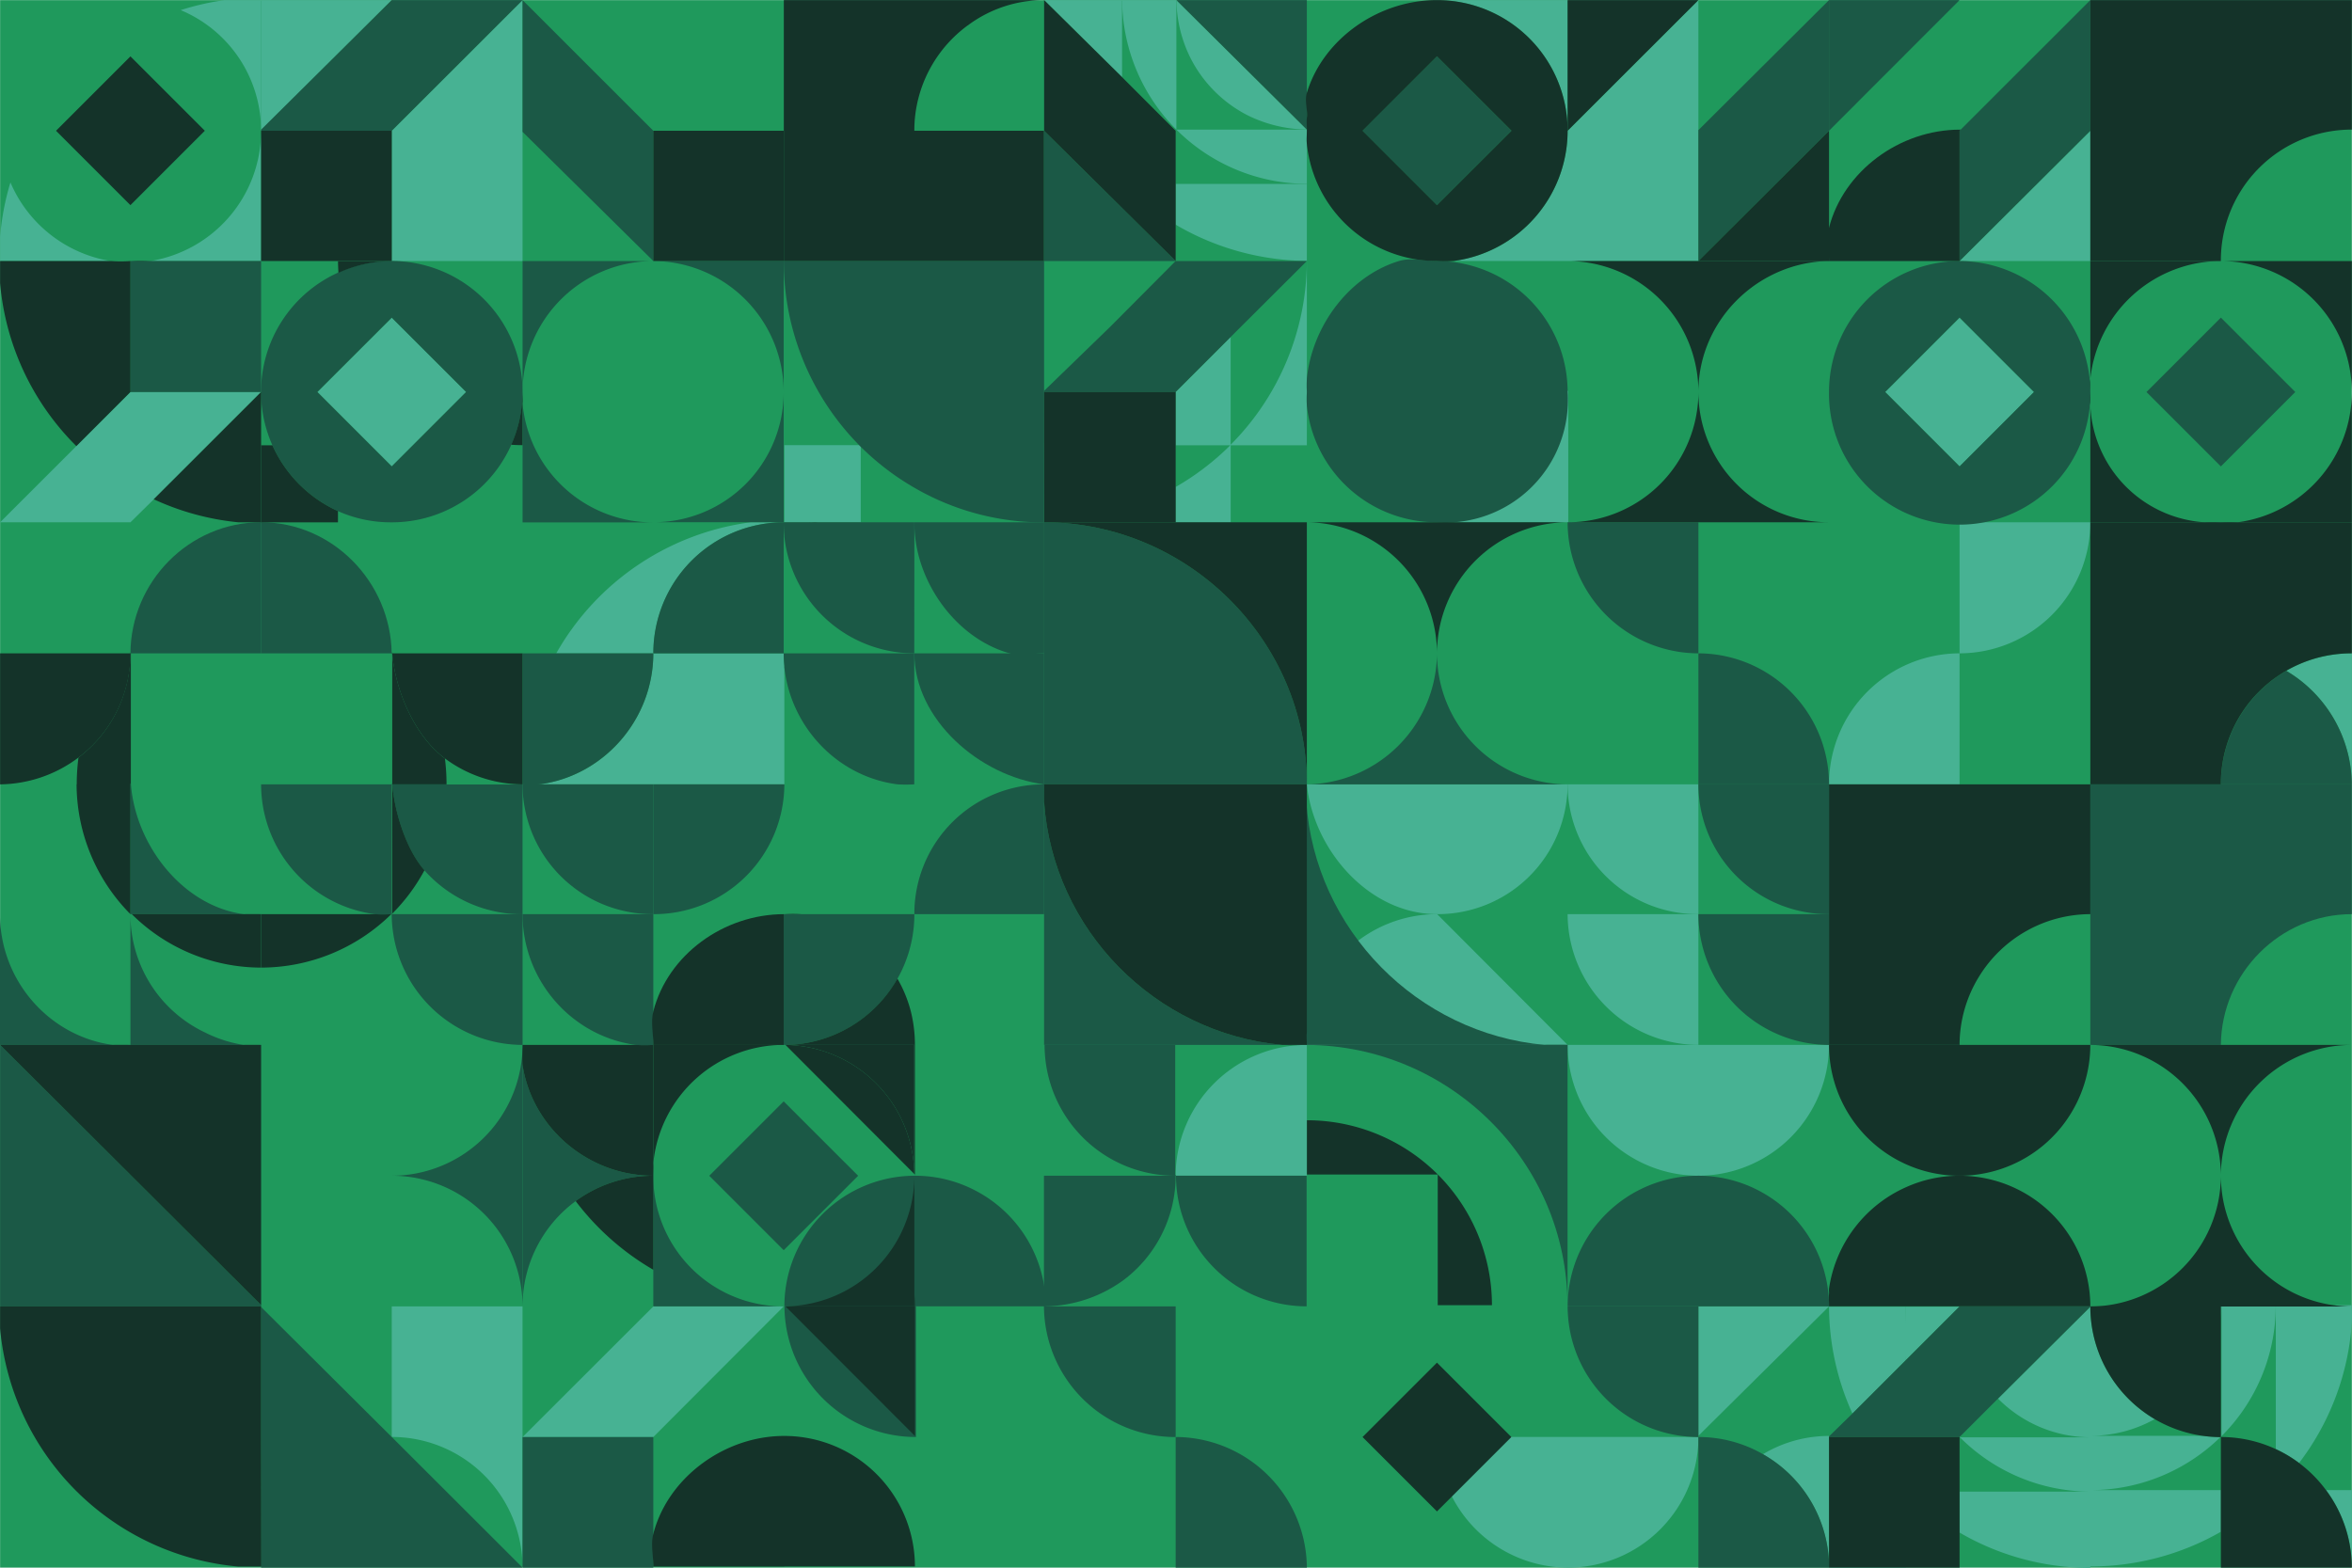 <svg id="BACKGROUND" xmlns="http://www.w3.org/2000/svg" viewBox="0 0 750.08 500.15"><defs><style>.cls-1,.cls-6,.cls-7,.cls-8{fill:none;}.cls-2{fill:#47b293;}.cls-3{fill:#1f995c;}.cls-4{fill:#1b5946;}.cls-5{fill:#143329;}.cls-6{stroke:#47b293;}.cls-6,.cls-7,.cls-8{stroke-linecap:round;stroke-linejoin:round;stroke-width:0;}.cls-7{stroke:#143329;}.cls-8{stroke:#1b5946;}</style></defs><path class="cls-1" d="M309.2,0h0c0,.12,0-.12,0,0Z" transform="translate(0.03 0.03)"/><path class="cls-1" d="M291.88,0h0c0,.12,0-.12,0,0Z" transform="translate(0.03 0.03)"/><path class="cls-1" d="M357.92,0c0-.12,0,.12,0,0h0Z" transform="translate(0.03 0.03)"/><path class="cls-1" d="M375.24,0c0-.12,0,.12,0,0h0Z" transform="translate(0.03 0.03)"/><path class="cls-2" d="M291.88,0h17.31c0-.12,0,.12,0,0Z" transform="translate(0.03 0.03)"/><path class="cls-2" d="M291.87,0h0c0-.12,0,.12,0,0h0Z" transform="translate(0.03 0.03)"/><rect class="cls-3" x="0.03" y="0.03" width="750" height="500.01"/><path class="cls-2" d="M744.37,416.3a43.51,43.51,0,0,0,5.63.38H725.75V462.2a41.12,41.12,0,0,1,7.42,4.43A83,83,0,0,0,750,421.84c.12-1.84,0-3.68,0-5.54h-5.63Z" transform="translate(0.03 0.03)"/><path class="cls-2" d="M741.77,475.28A41.57,41.57,0,0,1,750,499.63h0V475.28h-8.23Z" transform="translate(0.03 0.03)"/><path class="cls-2" d="M583.27,416.78a83.12,83.12,0,0,0,7.46,34.07l17.06-17.07v-17Z" transform="translate(0.03 0.03)"/><rect class="cls-2" x="583.3" y="500.04" width="24.52" height="0.11"/><polygon class="cls-2" points="499.93 416.71 500.14 416.71 500.14 416.71 499.93 416.71 499.93 416.71"/><path class="cls-2" d="M392.43,83.23h0C392.44,83.35,392.43,83.1,392.43,83.23Z" transform="translate(0.03 0.03)"/><path class="cls-2" d="M392.44,107.45,374.9,125h0V142h17.42a83.13,83.13,0,0,1-17.42,13.3v11.31h17.55V142h24.29V129.35a41.88,41.88,0,0,1,0-4.34,41.88,41.88,0,0,1,0-4.34V83.23h0a83.3,83.3,0,0,1-24.3,58.6Z" transform="translate(0.03 0.03)"/><path class="cls-2" d="M375.11,83.23h0C375.12,83.35,375.11,83.1,375.11,83.23Z" transform="translate(0.03 0.03)"/><path class="cls-2" d="M250.12,166.56h24.35V142.4c-.15-.14-.29-.29-.43-.44H250.12Z" transform="translate(0.03 0.03)"/><path class="cls-2" d="M374.9,58.63v13a83.76,83.76,0,0,0,41.84,11.56h0V58.63H374.9Z" transform="translate(0.03 0.03)"/><path class="cls-2" d="M332.94,0h0l24.87,24.58V0" transform="translate(0.03 0.03)"/><path class="cls-2" d="M357.82,0a59.11,59.11,0,0,0,58.92,58.62c.07,0-.08,0,0,0V45.88c-.14-1.39,0-2.79,0-4.21v-.36h0v0H375.13V0h0" transform="translate(0.03 0.03)"/><path class="cls-2" d="M379.78,18.77a41.76,41.76,0,0,0,17.89,17.89,43.72,43.72,0,0,0,19.07,4.63L375.14,0h0A42.57,42.57,0,0,0,379.78,18.77Z" transform="translate(0.03 0.03)"/><path class="cls-2" d="M607.79,433.78l17-17h-17C607.79,422,606.53,429,607.79,433.78Z" transform="translate(0.03 0.03)"/><path class="cls-2" d="M708.23,488.57V475.28H666.6a59.18,59.18,0,0,0,41.52-16.94,42.5,42.5,0,0,1-5.45-.38H666.6a42.16,42.16,0,0,0,20.57-5.34,41.63,41.63,0,0,1-20.57-35.84h0l-29.44,29.3a41.6,41.6,0,0,0,29.44,12.36H625.11v-.31l-.2.2a58.9,58.9,0,0,0,41.69,17.43H624.9v13.06a82.71,82.71,0,0,0,32.88,10.8,80.21,80.21,0,0,0,8.82.49v-.48A83.56,83.56,0,0,0,708.23,488.57Z" transform="translate(0.03 0.03)"/><path class="cls-2" d="M708.23,458v.27a58.77,58.77,0,0,0,17.51-41.55H708.43V458Z" transform="translate(0.03 0.03)"/><path class="cls-2" d="M708.42,416.68h-.19v3.66C708.35,419.13,708.41,417.91,708.42,416.68Z" transform="translate(0.03 0.03)"/><path class="cls-2" d="M583.27,458a41,41,0,0,0-21.11,5.84,41.68,41.68,0,0,1,21.11,35.83h0V458Z" transform="translate(0.03 0.03)"/><polygon class="cls-2" points="541.64 457.99 583.3 416.71 541.64 416.71 541.64 457.99"/><path class="cls-2" d="M249.9,208.37H208.32c0,21.16-15.87,39.12-36.31,41.79H250.1V212.38c-.13-1.33-.2-2.65-.2-4Z" transform="translate(0.03 0.03)"/><path class="cls-2" d="M249.77,166.56H239.44a83.83,83.83,0,0,0-62.08,41.81h31A41.72,41.72,0,0,1,249.77,166.56Z" transform="translate(0.03 0.03)"/><rect class="cls-2" x="250.03" y="166.5" height="0.2"/><path class="cls-2" d="M3.3,58.16A82.71,82.71,0,0,0,0,75.5H0v7.72H35.14A42.17,42.17,0,0,1,3.3,58.16Z" transform="translate(0.03 0.03)"/><path class="cls-2" d="M83.24,41.87A42.09,42.09,0,0,1,48,83.23H83.24Z" transform="translate(0.03 0.03)"/><path class="cls-2" d="M71.67,0A83,83,0,0,0,57.59,3.2,41.7,41.7,0,0,1,83.24,41.48V0h0" transform="translate(0.03 0.03)"/><path class="cls-2" d="M499.9,41.32V0h41.71L499.9,41.67V42a41.91,41.91,0,0,1-36.35,41.22h78.06V0H458.44A41.66,41.66,0,0,1,499.9,41.32Z" transform="translate(0.03 0.03)"/><path class="cls-2" d="M750,166.56v41.81a41.78,41.78,0,0,0-20.93,5.56A42.59,42.59,0,0,1,750,250.16h0v-83.6Z" transform="translate(0.03 0.03)"/><path class="cls-2" d="M625.1,250.16c0,.12,0-.12,0,0" transform="translate(0.03 0.03)"/><polygon class="cls-2" points="124.93 83.26 166.65 83.26 166.65 42.06 166.65 41.71 166.65 0.03 124.93 41.71 124.93 83.26"/><polygon class="cls-2" points="124.93 0.03 166.65 0.03 166.65 0.03 166.65 0.03 166.65 0.03 83.27 0.03 83.27 0.03 83.27 41.71 124.93 0.03"/><path class="cls-2" d="M499.9,125a41.91,41.91,0,0,1-36.27,41.55h36.48V124.64h-.22C499.89,124.77,499.9,124.89,499.9,125Z" transform="translate(0.03 0.03)"/><polygon class="cls-2" points="49.06 159.25 83.27 125.05 83.27 125.04 41.6 125.04 24.35 142.29 0.03 166.6 0.03 166.6 41.6 166.6 49.06 159.25"/><path class="cls-2" d="M166.62,416.67H124.9v41.65h0a41.71,41.71,0,0,1,41.71,41.47V416.68Z" transform="translate(0.03 0.03)"/><rect class="cls-2" x="108.12" y="108.23" width="33.56" height="33.56" transform="translate(-51.78 124.96) rotate(-45)"/><path class="cls-2" d="M374.9,375h41.84V333.27h0a41.87,41.87,0,0,0-41.84,41.49Z" transform="translate(0.03 0.03)"/><polyline class="cls-2" points="499.93 333.3 499.93 333.3 499.93 333.3 499.93 333.3 499.93 333.3"/><polyline class="cls-2" points="499.93 291.6 499.93 291.6 499.93 291.6"/><path class="cls-2" d="M499.9,250.16H416.74c0,1.44-.15-1.4,0,0,2.13,21,19.87,41.36,41.42,41.4h.14A41.43,41.43,0,0,0,499.9,250.16Z" transform="translate(0.03 0.03)"/><path class="cls-2" d="M458.3,291.56h-.14a41.79,41.79,0,0,0-41.42,37.52c-.13,1.28,0,2.88,0,4.19H499.9" transform="translate(0.03 0.03)"/><path class="cls-2" d="M541.61,333.27h0V291.56H499.9A41.85,41.85,0,0,0,541.61,333.27Z" transform="translate(0.03 0.03)"/><path class="cls-2" d="M541.61,291.56v-41.4H499.9A41.48,41.48,0,0,0,541.61,291.56Z" transform="translate(0.03 0.03)"/><path class="cls-2" d="M583.27,333.27H499.9A41.82,41.82,0,0,0,541.61,375s0,0,0,0,0,0,0,0A41.78,41.78,0,0,0,583.27,333.27Z" transform="translate(0.03 0.03)"/><path class="cls-2" d="M541.61,458.31H458.4A41.72,41.72,0,0,0,500,500h.13A41.62,41.62,0,0,0,541.61,458.31Z" transform="translate(0.03 0.03)"/><path class="cls-2" d="M583.27,250.16H624.9V208.37A41.74,41.74,0,0,0,583.27,250.16Z" transform="translate(0.03 0.03)"/><path class="cls-2" d="M624.9,208.37a41.82,41.82,0,0,0,41.7-41.81H624.9Z" transform="translate(0.03 0.03)"/><polygon class="cls-2" points="666.63 41.71 624.93 83.26 666.63 83.26 666.63 83.26 666.63 83.26 666.63 83.26 666.63 83.26 666.63 41.71"/><rect class="cls-2" x="608.12" y="108.23" width="33.56" height="33.56" transform="translate(94.67 478.52) rotate(-45)"/><polygon class="cls-2" points="208.35 416.71 208.35 416.72 166.65 458.38 208.35 458.38 208.35 458.37 249.92 416.72 249.93 416.71 249.93 416.71 208.35 416.71"/><path class="cls-4" d="M124.9,250.16c0-.07,0,.07,0,0H83.24a41.77,41.77,0,0,0,36.21,41.4,40.9,40.9,0,0,0,5.31,0h.14Z" transform="translate(0.03 0.03)"/><path class="cls-4" d="M42,291.56H83.24a42.36,42.36,0,0,1-5.52,0c-19.32-2.55-34.45-21.79-36-41.4-.09-1.1-.14,1.12-.14,0v41.4H42Z" transform="translate(0.03 0.03)"/><path class="cls-4" d="M41.57,319.45v13.82H83.24a47.72,47.72,0,0,1-5.61,0,42,42,0,0,1-12.35-4,41.57,41.57,0,0,1-23.71-37.71v27.89Z" transform="translate(0.03 0.03)"/><path class="cls-4" d="M41.27,333.27a42.76,42.76,0,0,1-5.31,0c-20.36-2.74-36-20.6-36-41.71v41.71H41.27Z" transform="translate(0.03 0.03)"/><polygon class="cls-4" points="83.27 500.04 83.27 500.04 124.93 500.04 124.93 500.04 83.27 500.04 83.27 500.04"/><polygon class="cls-4" points="124.93 41.71 166.65 0.03 124.93 0.03 83.27 41.36 83.27 41.71 124.93 41.71"/><path class="cls-4" d="M166.62,124.64v0a41.79,41.79,0,0,1,41.7-41.41h-41.7Z" transform="translate(0.03 0.03)"/><path class="cls-4" d="M208.32,83.23A41.81,41.81,0,0,1,249.9,125V83.23Z" transform="translate(0.03 0.03)"/><path class="cls-4" d="M249.9,166.56h0V125a41.5,41.5,0,0,1-41.58,41.55H249.9Z" transform="translate(0.03 0.03)"/><path class="cls-4" d="M166.62,142v24.6h41.7a41.75,41.75,0,0,1-41.7-37.88c-.11-1.21,0-2.44,0-3.67Z" transform="translate(0.03 0.03)"/><path class="cls-4" d="M208.32,208.37H249.9V166.56h-.13A41.72,41.72,0,0,0,208.32,208.37Z" transform="translate(0.03 0.03)"/><path class="cls-4" d="M208.32,208.37h-41.7v41.79h0a42.14,42.14,0,0,0,5.39,0C192.45,247.49,208.32,229.53,208.32,208.37Z" transform="translate(0.03 0.03)"/><polygon class="cls-4" points="166.65 42.06 208.35 83.26 208.35 41.71 166.65 0.03 166.65 0.03 166.65 41.71 166.65 42.06"/><path class="cls-4" d="M291.57,291.56h41.37v-41.4h0A41.25,41.25,0,0,0,291.57,291.56Z" transform="translate(0.03 0.03)"/><path class="cls-4" d="M250.13,291.56h-.23v41.71h.54a41.6,41.6,0,0,0,41.13-41.71H250.13Z" transform="translate(0.03 0.03)"/><path class="cls-4" d="M208.32,250.16h0v41.4a41.55,41.55,0,0,0,41.79-41.4Z" transform="translate(0.03 0.03)"/><polygon class="cls-4" points="291.6 208.4 291.6 208.4 291.6 208.4 291.6 208.4"/><path class="cls-4" d="M291.57,177V166.56H249.9c0,1.36.07,2.82.2,4.15l0,.34a41.71,41.71,0,0,0,41.31,37.32h.13Z" transform="translate(0.03 0.03)"/><path class="cls-4" d="M250.13,208.37h-.23c0,1.36.07,2.68.2,4l0,.34c2,19.17,17,35,36.05,37.44a42.14,42.14,0,0,0,5.39,0h0V208.37H250.13Z" transform="translate(0.03 0.03)"/><path class="cls-4" d="M293.11,177.88c3.9,14,14.89,26.57,28.85,30.49,3.52,1,7.15,0,11,0h0V166.56H291.57A42.26,42.26,0,0,0,293.11,177.88Z" transform="translate(0.03 0.03)"/><path class="cls-4" d="M332.94,208.37H291.57c0,21.18,20.91,39.14,41.37,41.79,1.77.23-1.82,0,0,0h0Z" transform="translate(0.03 0.03)"/><polygon class="cls-4" points="666.63 416.71 666.63 416.71 666.63 416.71 624.93 416.71 624.82 416.82 609.77 431.87 607.82 433.82 590.76 450.88 583.3 458.17 583.3 458.37 624.93 458.37 624.95 458.36 625.14 458.16 637.19 446.12 666.63 416.82 666.63 416.71 666.63 416.71"/><rect class="cls-4" x="441.46" y="24.88" width="33.56" height="33.56" transform="translate(104.78 336.26) rotate(-45)"/><path class="cls-4" d="M499.89,416.67h0c0-.12,0-.24,0-.36Z" transform="translate(0.03 0.03)"/><path class="cls-4" d="M375.43,458.35h-.53V500h41.84v-.39a42,42,0,0,0-41.31-41.27Z" transform="translate(0.03 0.03)"/><path class="cls-4" d="M374.9,416.68h-42a41.92,41.92,0,0,0,42,41.67V416.68Z" transform="translate(0.03 0.03)"/><path class="cls-4" d="M292.09,416.68H250.14a41.91,41.91,0,0,0,41.95,41.66V416.68Z" transform="translate(0.03 0.03)"/><polygon class="cls-4" points="354.08 104.21 332.98 124.67 332.98 124.67 332.98 124.81 332.98 125.03 332.98 125.03 354.08 125.03 374.87 125.03 374.93 125.03 392.47 107.49 416.77 83.26 392.47 83.26 392.46 83.26 375.15 83.26 375.14 83.26 374.93 83.26 374.92 83.26 354.08 104.21"/><path class="cls-4" d="M374.9,375h-42v41.67h0c.13,0-.12,0,0,0a43.5,43.5,0,0,0,25.41-8.41A41.62,41.62,0,0,0,374.9,375Z" transform="translate(0.03 0.03)"/><path class="cls-4" d="M332.94,125v-.36h0V83.23h-83A83.31,83.31,0,0,0,274,142c.14.15.28.3.43.44a83.76,83.76,0,0,0,17.08,13.07,81.82,81.82,0,0,0,41.39,11.09Z" transform="translate(0.03 0.03)"/><polygon class="cls-4" points="416.77 0.03 375.17 0.03 375.16 0.03 374.93 0.03 375.16 0.03 375.17 0.03 416.77 41.33 416.77 41.34 416.77 41.71 416.77 41.34 416.77 41.34 416.77 0.03"/><polygon class="cls-4" points="354.08 83.26 374.92 83.26 374.93 83.26 332.98 41.71 332.98 83.26 332.98 83.26 354.08 83.26"/><path class="cls-4" d="M416.74,129.35a41.62,41.62,0,0,0,41.49,37.21A39.06,39.06,0,0,0,499.9,125c0-.12,0-.24,0-.36a41.75,41.75,0,0,0-41.66-41.42h0c-4.21,0-8.26-1.16-12.09,0-15.78,4.78-27.66,20.56-29.4,37.44a41.88,41.88,0,0,0,0,4.34A41.88,41.88,0,0,0,416.74,129.35Z" transform="translate(0.03 0.03)"/><path class="cls-4" d="M541.61,208.37v41.79h41.66A41.77,41.77,0,0,0,541.61,208.37Z" transform="translate(0.03 0.03)"/><path class="cls-4" d="M541.61,166.56H499.9a41.83,41.83,0,0,0,41.71,41.81V166.56Z" transform="translate(0.03 0.03)"/><path class="cls-4" d="M562.16,463.79a41.31,41.31,0,0,0-20.55-5.45l0,41.28V500h41.7v-.39A41.68,41.68,0,0,0,562.16,463.79Z" transform="translate(0.03 0.03)"/><path class="cls-4" d="M500.11,416.68h-.21c0,1.05.05,2.08.13,3.11a41.69,41.69,0,0,0,41.58,38.55V416.68Z" transform="translate(0.03 0.03)"/><path class="cls-4" d="M375.19,375H375c0,1,.06,2.08.13,3.11a41.67,41.67,0,0,0,41.54,38.55V375Z" transform="translate(0.03 0.03)"/><path class="cls-4" d="M333.3,333.31h-.21c0,1.05.05,2.08.13,3.11A41.65,41.65,0,0,0,374.76,375V333.31Z" transform="translate(0.03 0.03)"/><polygon class="cls-4" points="499.93 416.71 499.93 416.71 499.93 416.71 499.93 416.71"/><path class="cls-4" d="M583.27,333.27h0V291.56H541.61A41.81,41.81,0,0,0,583.27,333.27Z" transform="translate(0.03 0.03)"/><path class="cls-4" d="M583.27,291.56v-41.4H541.61A41.44,41.44,0,0,0,583.27,291.56Z" transform="translate(0.03 0.03)"/><path class="cls-4" d="M208.32,333.27h0V291.56h-41.7c0,21.16,15.72,39,36.15,41.71a46.71,46.71,0,0,0,5.55,0Z" transform="translate(0.03 0.03)"/><path class="cls-4" d="M208.32,291.56v-41.4h-41.7A41.47,41.47,0,0,0,208.32,291.56Z" transform="translate(0.03 0.03)"/><path class="cls-4" d="M166.62,333.27h0V291.56H124.89A41.87,41.87,0,0,0,166.62,333.27Z" transform="translate(0.03 0.03)"/><path class="cls-4" d="M125.06,250.16h-.17c0,.07,0-.07,0,0,0,1.15.06-1.13.16,0,.79,9.15,4.54,20.93,10.28,27.43a41.61,41.61,0,0,0,31.28,14v-41.4H125.06Z" transform="translate(0.03 0.03)"/><path class="cls-4" d="M562.17,380.46A41.59,41.59,0,0,0,541.61,375s0,0,0,0,0,0,0,0a41.74,41.74,0,0,0-41.7,41.29c0,.12,0,.25,0,.37h83.37v-.17A41.68,41.68,0,0,0,562.17,380.46Z" transform="translate(0.03 0.03)"/><path class="cls-4" d="M312.38,380.46A41.48,41.48,0,0,0,291.84,375h-.14a41.64,41.64,0,0,0-41.58,41.29c0,.12,0,.25,0,.37h83.37v-.17A41.7,41.7,0,0,0,312.38,380.46Z" transform="translate(0.03 0.03)"/><polygon class="cls-4" points="583.3 41.71 583.3 0.03 541.64 41.51 541.64 41.71 541.64 83.26 541.64 83.26 583.3 41.71"/><polygon class="cls-4" points="583.3 41.71 599.31 25.66 624.93 0.03 583.3 0.03 583.3 41.71"/><path class="cls-4" d="M708.23,250.16H750a42.59,42.59,0,0,0-20.93-36.23A41.89,41.89,0,0,0,708.23,250.16Z" transform="translate(0.03 0.03)"/><path class="cls-4" d="M666.6,250.16v83.11h41.63c0-.13,0,.12,0,0,.2-22.84,18.87-41.7,41.76-41.71h0v-41.4H666.6Z" transform="translate(0.03 0.03)"/><rect class="cls-4" x="691.45" y="108.23" width="33.56" height="33.56" transform="translate(119.07 537.44) rotate(-45)"/><polygon class="cls-4" points="226.2 375.04 230.65 379.5 249.93 398.78 250.12 398.59 269.34 379.37 273.67 375.04 250.13 351.51 249.93 351.31 226.2 375.04"/><path class="cls-4" d="M83.24,208.37V166.56c-22.92,0-41.53,18.92-41.67,41.81H83.24Z" transform="translate(0.03 0.03)"/><polygon class="cls-4" points="83.27 83.26 41.6 83.26 41.6 125.04 83.27 125.04 83.27 83.26 83.27 83.26"/><path class="cls-4" d="M124.88,208.37c-.32-22.73-18.83-41.81-41.64-41.81v41.81H124.9c0-.12,0,.11,0,0S124.89,208.45,124.88,208.37Z" transform="translate(0.03 0.03)"/><path class="cls-4" d="M166.62,416.66h0V333.27A41.77,41.77,0,0,1,125,375,41.7,41.7,0,0,1,166.62,416.66Z" transform="translate(0.03 0.03)"/><polygon class="cls-4" points="166.65 416.7 166.65 416.71 166.65 416.7 166.65 416.7"/><path class="cls-4" d="M107.75,163a41.37,41.37,0,0,0,16.85,3.58h.6A41.66,41.66,0,0,0,166.62,125v-.37a41.81,41.81,0,0,0-41.54-41.41h-.18A41.77,41.77,0,0,0,86.84,142,41.84,41.84,0,0,0,107.75,163Zm17.15-61.71L148.63,125,124.9,148.74,101.17,125Z" transform="translate(0.03 0.03)"/><path class="cls-4" d="M183.55,383.1A41.93,41.93,0,0,1,208.32,375c-20.83,0-38.65-15.35-41.7-35.33a42.86,42.86,0,0,1,0-6.41h0v83.4h0A41.57,41.57,0,0,1,183.55,383.1Z" transform="translate(0.03 0.03)"/><path class="cls-4" d="M458.24,208.37a42.09,42.09,0,0,1-41.5,41.79h82.7A41.83,41.83,0,0,1,458.24,208.37Z" transform="translate(0.03 0.03)"/><path class="cls-4" d="M332.94,255.73c-.12-1.89,0-3.64,0-5.57v83.11h83.8c-2.53,0-5.33.22-7.8,0C368.37,329.59,335.72,296.56,332.94,255.73Z" transform="translate(0.03 0.03)"/><path class="cls-4" d="M416.56,255.73c-.12-1.89,0-3.64,0-5.57v83.11h83.8c-2.53,0-5.33.22-7.8,0C452,329.59,419.34,296.56,416.56,255.73Z" transform="translate(0.03 0.03)"/><polygon class="cls-4" points="499.92 250.19 499.92 250.19 499.92 250.19 499.92 250.19"/><path class="cls-4" d="M416.74,333.27c45.7.25,82.94,37.32,83.14,83,0,.12,0,.24,0,.37v-83.4Z" transform="translate(0.03 0.03)"/><path class="cls-4" d="M332.94,166.56h0v41.81h0v41.79h83.8C416.74,204.21,378.86,166.69,332.94,166.56Z" transform="translate(0.03 0.03)"/><polygon class="cls-4" points="624.93 41.71 624.93 83.26 624.93 83.26 666.63 41.71 666.63 0.03 666.63 0.03 666.63 0.03 625.29 41.35 624.93 41.71"/><polygon class="cls-4" points="166.65 500.04 166.65 500.03 124.94 458.37 124.93 458.37 83.27 416.9 83.27 416.71 83.27 416.71 83.27 416.7 83.27 416.7 83.27 416.71 83.27 416.71 83.27 458.37 83.27 499.67 83.27 500.03 83.27 500.04 124.93 500.04 166.65 500.04 166.65 500.04 166.65 500.04"/><polygon class="cls-4" points="0.03 416.71 41.6 416.71 83.27 416.71 83.27 416.7 83.27 416.34 83.27 416.31 0.03 333.3 0.03 333.3 0.03 333.3 0.03 416.7 0.03 416.7 0.03 416.71 0.03 416.71"/><path class="cls-4" d="M583.27,125a41.67,41.67,0,1,0,83.33,0v-.36h0A41.91,41.91,0,0,0,625,83.23h-.22A41.73,41.73,0,0,0,583.27,125Zm65.36,0L624.9,148.74,601.17,125l23.73-23.74Z" transform="translate(0.03 0.03)"/><path class="cls-4" d="M249.72,416.67A41.46,41.46,0,0,1,208.32,375v41.65h41.4Z" transform="translate(0.03 0.03)"/><polygon class="cls-4" points="208.35 458.38 166.65 458.38 166.65 500.04 166.65 500.04 166.65 500.04 166.65 500.04 166.65 500.04 208.35 500.04 208.35 500.02 208.35 458.38"/><path class="cls-1" d="M583.27,499.62v0Z" transform="translate(0.03 0.03)"/><path class="cls-1" d="M166.62,500h0v0Z" transform="translate(0.03 0.03)"/><path class="cls-5" d="M666.6,120.88c-.12,1.24,0,2.5,0,3.76h0Z" transform="translate(0.03 0.03)"/><path class="cls-5" d="M666.6,125v-.36h0Z" transform="translate(0.03 0.03)"/><path class="cls-5" d="M666.6,124.64c-.07,0,.07,0,0,0V125c0,1.39-.13,2.77,0,4.12Z" transform="translate(0.03 0.03)"/><path class="cls-5" d="M374.9,375v-.24l-.23.24Z" transform="translate(0.03 0.03)"/><path class="cls-5" d="M416.74,357.32c-.07,0,.06,0,0,0v17.31h0Z" transform="translate(0.03 0.03)"/><path class="cls-5" d="M142.38,250.16a68.25,68.25,0,0,0-.52-8.27c-9.39-6.93-15.76-21.23-16.8-33.52v41.79h17.31C142.37,250,142.38,250.28,142.38,250.16Z" transform="translate(0.03 0.03)"/><path class="cls-5" d="M83.24,291.56v17.05a59.22,59.22,0,0,0,41.52-17.05,40.9,40.9,0,0,1-5.31,0Z" transform="translate(0.03 0.03)"/><path class="cls-5" d="M83.24,291.56H42a58.58,58.58,0,0,0,41.22,17.05V291.56H77.72a42.36,42.36,0,0,0,5.52,0Z" transform="translate(0.03 0.03)"/><path class="cls-5" d="M41.57,208.37c-.09.08-.16-.09-.25,0Z" transform="translate(0.03 0.03)"/><path class="cls-5" d="M125.06,208.37h.42c-.13-.13-.25.13-.38,0s-.14.07-.22,0,0-.09,0,0Z" transform="translate(0.03 0.03)"/><path class="cls-5" d="M125.06,291.56h-.16a59.2,59.2,0,0,0,10.44-14c-5.74-6.5-9.49-18.28-10.28-27.43Z" transform="translate(0.03 0.03)"/><path class="cls-5" d="M24.39,250.16c0,.12,0-.13,0,0a59.15,59.15,0,0,0,17.17,41.4v-41.4c0,1.12,0-1.1.14,0h0V208.37h-.18A41.52,41.52,0,0,1,25,241.6a67.13,67.13,0,0,0-.56,8.56Z" transform="translate(0.03 0.03)"/><path class="cls-5" d="M475.77,416.3a59,59,0,0,0-59-59v17.32h41.71V416.3h17.32Z" transform="translate(0.03 0.03)"/><path class="cls-5" d="M163,141.84c1.17.07,2.41.12,3.6.12h0V125A41.66,41.66,0,0,1,163,141.84Z" transform="translate(0.03 0.03)"/><path class="cls-5" d="M166.62,124.64h0v0Z" transform="translate(0.03 0.03)"/><path class="cls-5" d="M125.08,83.23h0Z" transform="translate(0.03 0.03)"/><path class="cls-5" d="M166.62,128.68v-4h0V125C166.62,126.24,166.51,127.47,166.62,128.68Z" transform="translate(0.03 0.03)"/><path class="cls-5" d="M107.91,87a41.42,41.42,0,0,1,17-3.74H107.77C107.77,84.44,107.83,85.77,107.91,87Z" transform="translate(0.03 0.03)"/><path class="cls-5" d="M86.84,142h-3.6v24.59h24.51V163A41.84,41.84,0,0,1,86.84,142Z" transform="translate(0.03 0.03)"/><path class="cls-5" d="M208.32,375a41.93,41.93,0,0,0-24.77,8.09A84,84,0,0,0,208.32,405V375h0V333.27h0a46.71,46.71,0,0,1-5.55,0H166.62c0,2.26-.18,4.2,0,6.41C169.67,359.66,187.49,375,208.32,375Z" transform="translate(0.03 0.03)"/><path class="cls-5" d="M249.9,291.56h.2c-19.41,0-37.16,13-41.78,31-.86,3.33,0,7.12,0,10.72H249.9V291.56Z" transform="translate(0.03 0.03)"/><path class="cls-5" d="M250.13,291.56h5.53A42.52,42.52,0,0,0,250.13,291.56Z" transform="translate(0.03 0.03)"/><path class="cls-5" d="M250.44,333.27h41.13v41.18l.18.19V333.27h0a44,44,0,0,0-1.31-10.72,41.34,41.34,0,0,0-4.28-10.43A41.62,41.62,0,0,1,250.44,333.27Z" transform="translate(0.03 0.03)"/><path class="cls-5" d="M249.9,333.27Z" transform="translate(0.03 0.03)"/><path class="cls-5" d="M250.47,333.27l41.08,41.17A41.72,41.72,0,0,0,250.47,333.27Z" transform="translate(0.03 0.03)"/><path class="cls-5" d="M291.57,416.67h-41.1L291.75,458V416.29h0c0-1.24-.08-2.46-.18-3.67Z" transform="translate(0.03 0.03)"/><polygon class="cls-5" points="666.63 83.26 666.63 83.26 666.63 83.26 666.63 83.26 666.63 83.26"/><path class="cls-5" d="M624.9,41.67l.36-.35h-.15c-19.42,0-37.22,13.29-41.84,31.26-.86,3.33,0,7.06,0,10.66H624.9Z" transform="translate(0.03 0.03)"/><path class="cls-5" d="M250.1,499.62h41.65A41.66,41.66,0,0,0,250.1,458h-.21a41.85,41.85,0,0,0-5.4.37c-16.88,2.27-32,14.66-36.17,30.88-.86,3.32,0,6.82,0,10.41H250.1Z" transform="translate(0.03 0.03)"/><path class="cls-5" d="M416.74,250.16c-.15-1.4,0,1.44,0,0h0v-83.6h-83.8c45.92.13,83.8,37.65,83.8,83.6h-83.8v5.57c2.78,40.83,35.43,73.86,76,77.54h7.8c0-1.31-.13-2.91,0-4.19Zm0,41.4Zm0-41.4Z" transform="translate(0.03 0.03)"/><path class="cls-5" d="M250.13,166.56H260.7c-1.07-.13-2.15.1-3.24,0Z" transform="translate(0.03 0.03)"/><path class="cls-5" d="M24.32,142.26,41.57,125V83.23a42.9,42.9,0,0,1-6.21,0H0v7A83.24,83.24,0,0,0,24.32,142.26Z" transform="translate(0.03 0.03)"/><path class="cls-5" d="M83.24,83.23H47.78a42.9,42.9,0,0,1-6.21,0Z" transform="translate(0.03 0.03)"/><path class="cls-5" d="M83.24,166.56V125L49,159.22a83.45,83.45,0,0,0,26.87,7.34Z" transform="translate(0.03 0.03)"/><path class="cls-5" d="M83.24,374.61V333.27H77.63a47.72,47.72,0,0,0,5.61,0H36a42.76,42.76,0,0,0,5.31,0H0l83.24,83h0Z" transform="translate(0.03 0.03)"/><path class="cls-5" d="M83.24,458.34V416.67H0v7a83.75,83.75,0,0,0,76,76l.15,0h7.14Z" transform="translate(0.03 0.03)"/><polygon class="cls-5" points="83.27 416.71 83.27 416.9 83.27 416.71 83.27 416.71"/><polygon class="cls-5" points="83.27 416.7 83.27 416.34 83.27 416.34 83.27 416.7 83.27 416.7 83.27 416.7 83.27 416.7 83.27 416.71 83.27 416.71 83.27 416.7"/><line class="cls-6" x1="416.77" y1="250.19" x2="416.77" y2="250.19"/><line class="cls-6" x1="416.77" y1="291.6" x2="416.77" y2="291.6"/><path class="cls-5" d="M0,250.16H0a42.24,42.24,0,0,0,25-8.56,41.52,41.52,0,0,0,16.58-33.23H0v41.79Z" transform="translate(0.03 0.03)"/><line class="cls-7" x1="0.03" y1="416.7" x2="0.03" y2="416.71"/><rect class="cls-5" x="24.78" y="24.89" width="33.56" height="33.56" transform="translate(-17.26 41.63) rotate(-45)"/><path class="cls-5" d="M166.62,208.37H124.9c0,1.2.06-1.18.16,0,1,12.29,7.41,26.59,16.8,33.52a41.75,41.75,0,0,0,24.76,8.27h0Z" transform="translate(0.03 0.03)"/><line class="cls-8" x1="83.27" y1="416.7" x2="83.27" y2="416.7"/><polygon class="cls-5" points="83.27 83.26 107.8 83.26 124.93 83.26 124.93 83.26 124.93 83.26 124.93 41.71 83.27 41.71 83.27 83.26 83.27 83.26"/><polyline class="cls-7" points="249.93 333.3 249.93 333.3 249.93 333.3"/><polygon class="cls-5" points="208.35 83.26 208.35 83.26 249.93 83.26 249.93 83.26 249.93 83.26 249.93 83.26 249.93 41.71 208.35 41.71 208.35 83.26"/><path class="cls-5" d="M541.61,124.92v-.11c.1-22.72,19-41.25,41.66-41.58H500.52A41.79,41.79,0,0,1,541.61,124.92Z" transform="translate(0.03 0.03)"/><path class="cls-5" d="M541.61,125.17v-.11a41.62,41.62,0,0,1-41.71,41.5h83.37A41.57,41.57,0,0,1,541.61,125.17Z" transform="translate(0.03 0.03)"/><path class="cls-5" d="M458.24,208.37a41.84,41.84,0,0,1,41.66-41.81H416.74A41.88,41.88,0,0,1,458.24,208.37Z" transform="translate(0.03 0.03)"/><polygon class="cls-5" points="624.93 475.8 624.93 458.37 583.3 458.37 583.3 499.66 583.3 500.04 583.3 500.04 607.82 500.04 624.93 500.04 624.93 499.66 624.93 488.85 624.93 475.8"/><path class="cls-5" d="M416.74,29.58c-.77,2.53.27,5.17,0,7.88-.13,1.26,0,2.55,0,3.84h0v.36c0,1.42-.14,2.82,0,4.21a41.63,41.63,0,0,0,41.49,37.35h0a42.76,42.76,0,0,0,5.31,0A41.91,41.91,0,0,0,499.9,42v-.69A41.66,41.66,0,0,0,458.44,0h-.2C439.43,0,421.92,12.46,416.74,29.58Zm41.5-11.65L482,41.67,458.24,65.4,434.51,41.67Z" transform="translate(0.03 0.03)"/><polygon class="cls-5" points="374.93 155.29 374.93 141.99 374.93 125.03 374.86 125.03 354.08 125.03 332.98 125.03 332.98 125.03 332.98 166.6 332.98 166.6 332.98 166.6 332.98 166.6 332.98 166.6 332.98 166.6 374.93 166.6 374.93 166.6 374.93 166.6 374.93 155.29"/><line class="cls-7" x1="332.98" y1="166.6" x2="332.98" y2="166.6"/><rect class="cls-5" x="441.45" y="441.56" width="33.56" height="33.56" transform="translate(-189.85 458.3) rotate(-45)"/><polygon class="cls-5" points="374.93 83.26 374.93 71.71 374.93 58.66 374.93 41.71 357.84 24.61 332.98 0.03 332.98 0.03 332.98 0.03 332.98 5.41 332.98 41.71 374.93 83.26"/><polygon class="cls-5" points="541.64 83.26 583.3 83.26 583.3 83.26 583.3 83.26 583.3 83.26 583.3 55.59 583.3 41.71 541.64 83.26"/><polygon class="cls-5" points="499.94 0.03 499.93 0.03 499.93 41.36 499.93 41.71 541.64 0.03 499.94 0.03"/><path class="cls-5" d="M249.9,83.23h83V41.67H291.57V41.6c0-.1,0-.19,0-.29,0-1.31.07-2.61.2-3.9a41.64,41.64,0,0,1,16.7-29.25l.62-.44A40.58,40.58,0,0,1,332.94,0h-83V83.23Z" transform="translate(0.03 0.03)"/><path class="cls-5" d="M624.9,333.27H583.27a41.69,41.69,0,0,0,16.59,33.37,41,41,0,0,0,7.93,4.69A41.41,41.41,0,0,0,624.6,375h.51a43.09,43.09,0,0,0,5.24-.36,41.64,41.64,0,0,0,28.2-16.74l.41-.58a41.9,41.9,0,0,0,7.64-24.05H624.9Z" transform="translate(0.03 0.03)"/><path class="cls-5" d="M666.6,416.62h0v-.31A41.72,41.72,0,0,0,625.11,375h-.44a41.41,41.41,0,0,0-16.88,3.67A42.1,42.1,0,0,0,583.27,411c-.07.52.05,1.05,0,1.58-.12,1.28,0,2.58,0,3.89v.18H666.6Z" transform="translate(0.03 0.03)"/><path class="cls-5" d="M750,125V83.23H708.23A41.85,41.85,0,0,1,750,125Z" transform="translate(0.03 0.03)"/><path class="cls-5" d="M666.6,166.56h41.63a39,39,0,0,1-41.63-37.43c-.13-1.35,0-2.73,0-4.12v41.55Z" transform="translate(0.03 0.03)"/><path class="cls-5" d="M666.6,124.64h0v0h0c0-1.26-.12-2.52,0-3.76a41.93,41.93,0,0,1,41.63-37.65H666.6v41.41Z" transform="translate(0.03 0.03)"/><path class="cls-5" d="M713.65,166.56a42.61,42.61,0,0,1-5.42,0H750V125A42,42,0,0,1,713.65,166.56Z" transform="translate(0.03 0.03)"/><path class="cls-5" d="M741.77,475.28a42,42,0,0,0-8.6-8.65,41.12,41.12,0,0,0-7.42-4.43,41.55,41.55,0,0,0-17.52-3.86V500H750v-.38A41.57,41.57,0,0,0,741.77,475.28Z" transform="translate(0.03 0.03)"/><path class="cls-5" d="M708.23,458V416.68H666.6v.1A41.61,41.61,0,0,0,702.67,458a42.5,42.5,0,0,0,5.45.38h.11V458Z" transform="translate(0.03 0.03)"/><path class="cls-5" d="M625.09,250.16H583.27v41.4h0v41.71H624.9A41.54,41.54,0,0,1,631,311.65a41.77,41.77,0,0,1,35.61-20.09v-41.4H625.09Z" transform="translate(0.03 0.03)"/><path class="cls-5" d="M666.6,166.56v83.6h41.63A41.62,41.62,0,0,1,750,208.37V166.56H666.6Z" transform="translate(0.03 0.03)"/><path class="cls-5" d="M666.6,0V83.23h41.63A41.7,41.7,0,0,1,750,41.31V0H666.6Z" transform="translate(0.03 0.03)"/><path class="cls-5" d="M666.6,333.27a41.78,41.78,0,0,1,41.63,41.57v.1s0-.07,0-.1A41.8,41.8,0,0,1,750,333.27H666.6Z" transform="translate(0.03 0.03)"/><path class="cls-5" d="M708.44,379.12c-.13-1.33-.2-2.68-.21-4a41.8,41.8,0,0,1-41.63,41.59c-.07,0,.07,0,0,0H750a43.51,43.51,0,0,1-5.63-.38A41.67,41.67,0,0,1,708.44,379.12Z" transform="translate(0.03 0.03)"/><path class="cls-5" d="M250.46,333.27h0a41.72,41.72,0,0,1,41.08,41.17c0,.19,0,.38,0,.57V333.27Z" transform="translate(0.03 0.03)"/><path class="cls-5" d="M250.45,416.66h-.14l-.41,0h41.67V375a41.67,41.67,0,0,1-41.12,41.65Z" transform="translate(0.03 0.03)"/><path class="cls-5" d="M208.32,375h0c0-1.37-.13-2.73,0-4.06a41.84,41.84,0,0,1,41.4-37.68h-41.4Z" transform="translate(0.03 0.03)"/></svg>